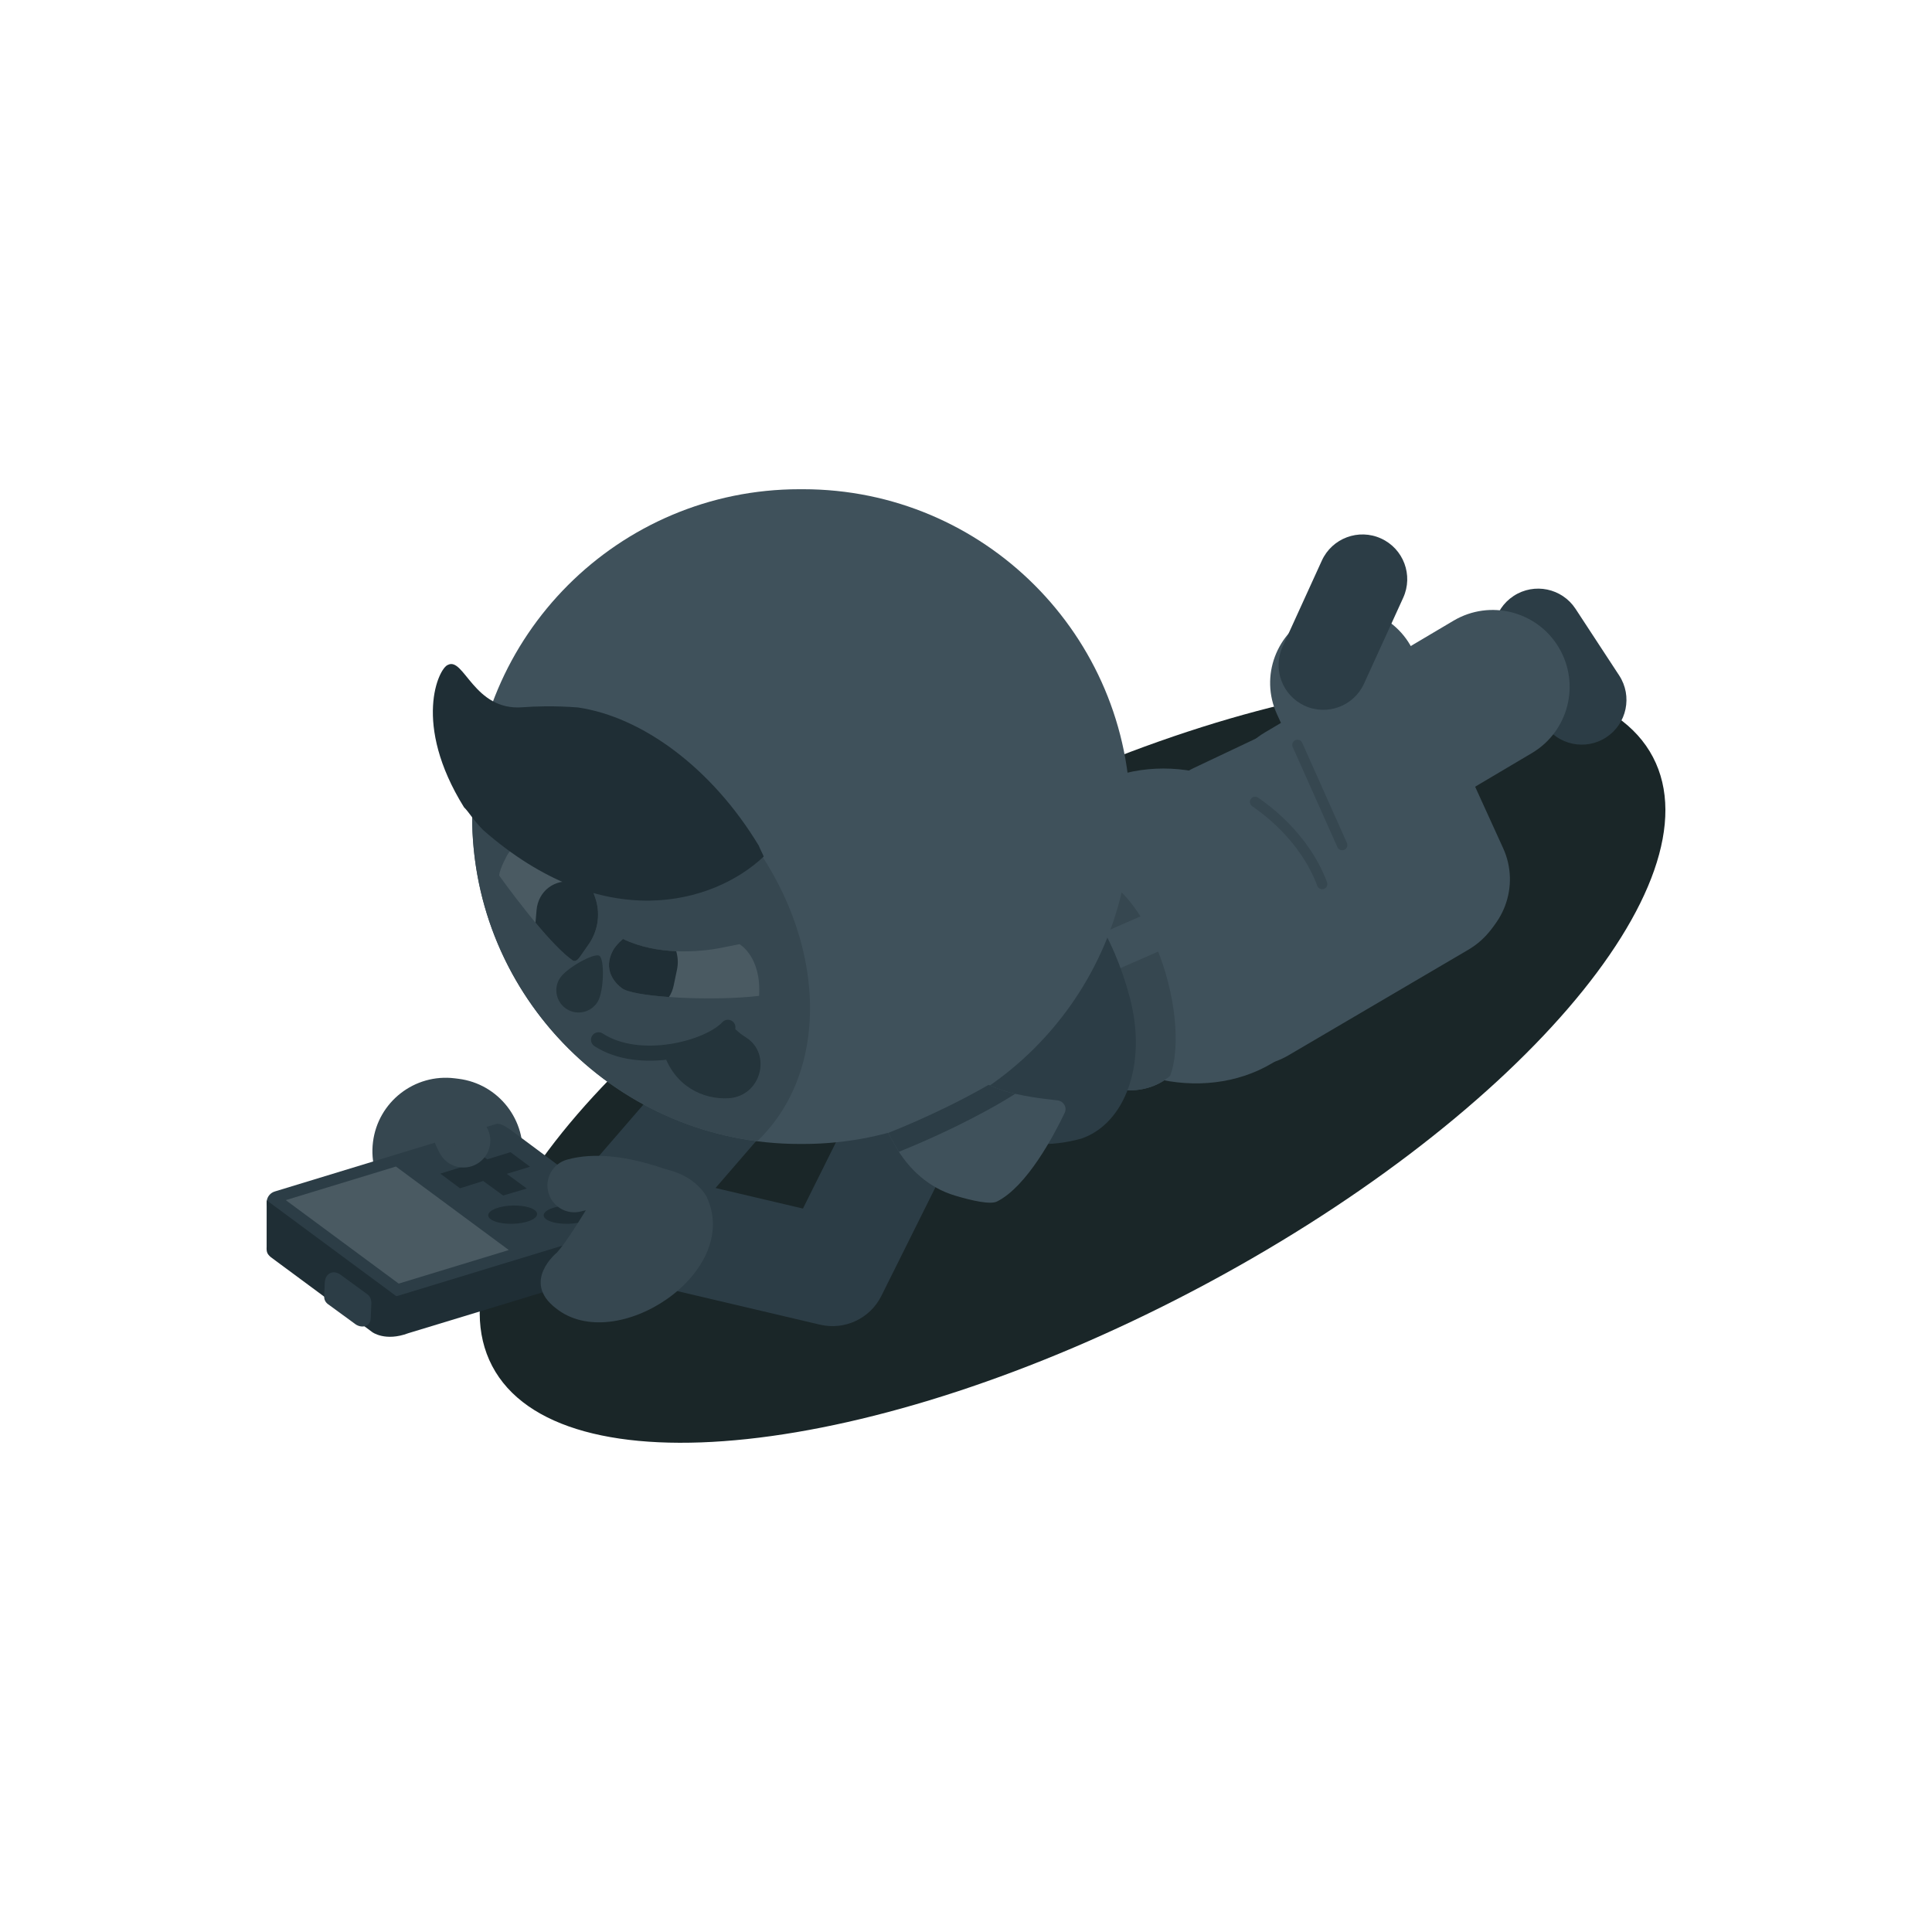 <svg width="1080" height="1080" viewBox="0 0 1080 1080" fill="none" xmlns="http://www.w3.org/2000/svg"><path d="M532.303 465.189C711.487 371.194 886.858 352.405 924.007 423.222C961.157 494.039 846.015 627.647 666.832 721.642C487.648 815.637 312.277 834.426 275.128 763.609C237.979 692.792 353.12 559.184 532.303 465.189Z" fill="#1A2628"/><path fill-rule="evenodd" clip-rule="evenodd" d="M458.943 549.29C471.685 560.308 473.083 579.569 462.065 592.31L353.179 718.235C342.161 730.976 322.9 732.374 310.158 721.356C297.416 710.338 296.019 691.078 307.036 678.336L415.923 552.411C426.94 539.67 446.201 538.272 458.943 549.29Z" fill="#2C3D46"/><path fill-rule="evenodd" clip-rule="evenodd" d="M208.501 638.393C211.309 615.924 231.801 599.986 254.27 602.795L256.27 603.045C278.738 605.853 294.676 626.345 291.868 648.813C289.059 671.282 268.568 687.22 246.099 684.412L244.099 684.162C221.63 681.353 205.692 660.861 208.501 638.393Z" fill="#364750"/><path fill-rule="evenodd" clip-rule="evenodd" d="M836.443 470.704C848.745 491.66 841.73 518.622 820.774 530.924L720.274 589.925C699.318 602.227 672.356 595.212 660.053 574.256C647.751 553.3 654.766 526.338 675.722 514.035L776.222 455.035C797.178 442.733 824.14 449.748 836.443 470.704Z" fill="#3F515B"/><path fill-rule="evenodd" clip-rule="evenodd" d="M768.08 425.853C777.537 445.818 769.019 469.669 749.054 479.126L701.554 501.626C681.589 511.083 657.738 502.565 648.281 482.6C638.824 462.635 647.342 438.784 667.307 429.327L714.807 406.827C734.772 397.37 758.623 405.888 768.08 425.853Z" fill="#3F515B"/><path fill-rule="evenodd" clip-rule="evenodd" d="M897.901 412.171C886.351 419.737 870.855 416.507 863.289 404.957L838.917 367.749C831.351 356.199 834.581 340.703 846.131 333.138C857.681 325.572 873.177 328.802 880.743 340.352L905.115 377.559C912.681 389.109 909.451 404.605 897.901 412.171Z" fill="#2C3D46"/><path fill-rule="evenodd" clip-rule="evenodd" d="M871.427 362.057C883.531 382.489 876.78 408.865 856.348 420.969L750.848 483.469C730.416 495.574 704.04 488.822 691.935 468.39C679.831 447.958 686.582 421.582 707.014 409.478L812.515 346.978C832.947 334.874 859.323 341.625 871.427 362.057Z" fill="#3F515B"/><path fill-rule="evenodd" clip-rule="evenodd" d="M734.61 343.529C755.718 333.912 780.626 343.229 790.243 364.337L840.265 474.138C849.881 495.246 840.565 520.154 819.457 529.771C798.348 539.387 773.44 530.071 763.824 508.962L713.801 399.162C704.185 378.053 713.501 353.146 734.61 343.529Z" fill="#3F515B"/><path fill-rule="evenodd" clip-rule="evenodd" d="M724.098 413.745C725.563 413.091 727.281 413.749 727.935 415.214L752.935 471.214C753.589 472.679 752.932 474.397 751.467 475.051C750.002 475.705 748.284 475.047 747.63 473.582L722.63 417.582C721.976 416.117 722.633 414.399 724.098 413.745Z" fill="#364750"/><path fill-rule="evenodd" clip-rule="evenodd" d="M772.028 301.019C784.591 306.748 790.13 321.576 784.402 334.138L762.499 382.169C756.77 394.732 741.942 400.272 729.379 394.543C716.817 388.814 711.277 373.986 717.005 361.423L738.909 313.392C744.637 300.83 759.465 295.29 772.028 301.019Z" fill="#2C3D46"/><path d="M349.106 691.036C349.106 691.036 222.273 729.196 221.062 728.772C220.46 728.579 151.54 677.115 151.54 677.115C149.92 675.914 149.137 674.197 149.065 672.479L149.121 671.315C149.466 668.896 151.121 666.692 153.921 665.95L276.336 628.624C278.246 627.968 279.541 627.447 285.807 631.896L349.874 679.525C355.041 681.883 354.541 689.384 349.106 691.036Z" fill="#2C3D46"/><path d="M353.441 684.425L353.48 704.157C353.363 706.56 349.965 708.167 347.693 708.932L228.243 745.27C215.374 750.105 208.112 744.676 208.112 744.676V744.667C207.766 744.468 151.507 702.846 151.507 702.846C149.314 701.052 148.913 699.821 149.05 696.991L149.065 672.481L149.135 671.027C149.135 671.027 220.951 724.148 221.275 724.378C221.599 724.608 222.058 724.478 222.058 724.478L353.441 684.425Z" fill="#1F2E35"/><path d="M221.322 652.098L284.438 698.78L222.868 717.546L159.738 670.876L221.322 652.098Z" fill="#4A5A62"/><path d="M205.486 723.614L190.493 712.665C186.756 709.801 181.879 711.245 181.538 717.088L181.223 724.513C181.146 726.324 181.771 727.735 183.164 728.896L198.09 739.795C201.79 742.878 207.034 741.808 207.237 736.996L207.591 728.642C207.672 726.748 206.991 724.768 205.486 723.614Z" fill="#2C3D46"/><path d="M285.368 644.071L272.383 648.075L261.157 640.011L248.325 643.963L259.153 652.014L246.15 656.069L257.147 664.262L270.125 660.173L281.251 668.302L294.486 664.389L283.297 656.187L296.294 652.21L285.368 644.071ZM294.374 683.004C300.619 681.222 302.079 677.996 297.813 675.804C293.625 673.653 285.359 673.252 279.182 674.9C272.89 676.579 270.982 679.783 275.099 682.068C279.295 684.397 288.007 684.82 294.374 683.004ZM325.374 683.004C331.619 681.222 333.078 677.996 328.812 675.804C324.624 673.653 316.359 673.252 310.182 674.9C303.89 676.579 301.982 679.783 306.099 682.068C310.295 684.397 319.008 684.82 325.374 683.004Z" fill="#1F2E35"/><path fill-rule="evenodd" clip-rule="evenodd" d="M271.182 628.175C274.286 623.952 275.083 618.223 272.773 613.107C269.364 605.556 260.479 602.199 252.929 605.608C245.848 608.805 242.105 614.805 240.888 620.712C239.836 625.816 240.667 630.549 241.43 633.56C242.251 636.802 243.415 639.641 244.283 641.542C244.734 642.528 245.145 643.349 245.457 643.949C245.615 644.25 245.749 644.501 245.855 644.693C245.908 644.789 245.953 644.872 245.991 644.939L246.041 645.028L246.062 645.064L246.075 645.088C246.077 645.091 246.079 645.095 258.931 637.748L246.079 645.095C250.191 652.287 259.354 654.784 266.546 650.672C273.714 646.574 276.219 637.458 272.164 630.277C272.151 630.253 272.115 630.186 272.06 630.082C271.949 629.869 271.773 629.519 271.571 629.078C271.437 628.783 271.306 628.479 271.182 628.175Z" fill="#364750"/><path d="M711.981 452.372C751.169 484.889 759.872 542.253 730.184 578.031C700.496 613.809 643.661 614.453 604.473 581.936C565.285 549.419 557.582 494.055 587.27 458.277C616.958 422.499 672.793 419.855 711.981 452.372ZM654.079 601.423C646.513 608.036 636.824 610.099 627.701 609.413C604.337 615.273 569.264 486.567 593.278 484.684C641.477 480.904 666.477 568.904 654.079 601.423Z" fill="#3F515B"/><path d="M654.079 601.424C646.513 608.037 636.824 610.1 627.701 609.414C604.337 615.274 569.264 486.567 593.278 484.684C641.477 480.904 666.477 568.905 654.079 601.424Z" fill="#364750"/><path fill-rule="evenodd" clip-rule="evenodd" d="M699.229 446.607C700.144 445.289 701.955 444.964 703.272 445.879C703.331 445.92 703.394 445.964 703.461 446.01C708.22 449.313 731.457 465.44 741.819 493.155C742.381 494.658 741.618 496.332 740.116 496.894C738.613 497.456 736.939 496.693 736.377 495.19C726.657 469.191 704.672 453.925 700.1 450.75C700.05 450.715 700.002 450.682 699.956 450.65C698.639 449.735 698.313 447.924 699.229 446.607Z" fill="#364750"/><path fill-rule="evenodd" clip-rule="evenodd" d="M600.026 528.648L659.527 502.647L668.336 522.807L608.836 548.807L600.026 528.648Z" fill="#3F515B"/><path d="M604.466 636.488C569.111 646.343 540.093 630.552 526.73 617.189C526.73 617.189 586.318 499.3 593.948 497.322C603.485 494.849 622.311 521.954 631.744 558.335C641.177 594.716 629.01 628.121 604.466 636.488Z" fill="#2C3D46"/><path fill-rule="evenodd" clip-rule="evenodd" d="M543.975 552.976C559.054 560.484 565.192 578.794 557.685 593.873L492.695 724.407C486.386 737.079 472.187 743.745 458.408 740.503L359.284 717.187C342.886 713.33 332.72 696.911 336.577 680.514C340.434 664.117 356.854 653.951 373.251 657.808L448.856 675.592L503.078 566.686C510.586 551.606 528.896 545.468 543.975 552.976Z" fill="#2C3D46"/><path d="M310.724 731.301C344.077 758.118 415.122 711.466 394.983 668.947C384.037 650.112 351.053 646.991 336.13 661.889C336.13 661.889 319.865 690.626 311.365 700.15C311.365 700.15 291.257 716.364 310.724 731.301Z" fill="#364750"/><path fill-rule="evenodd" clip-rule="evenodd" d="M353.874 679.294C343.314 676.356 332.572 675.033 325.054 677.129C317.073 679.353 308.801 674.686 306.577 666.706C304.353 658.726 309.02 650.454 317 648.23C332.73 643.846 350.137 647.115 361.913 650.391C368.12 652.117 373.487 654.058 377.307 655.567C379.226 656.325 380.777 656.983 381.875 657.464C382.425 657.705 382.863 657.902 383.178 658.046C383.336 658.118 383.463 658.176 383.558 658.221L383.677 658.277L383.719 658.296L383.742 658.307C383.745 658.308 383.748 658.31 377.409 671.682L383.748 658.31C391.234 661.858 394.426 670.803 390.877 678.289C387.332 685.768 378.401 688.961 370.919 685.429C370.916 685.427 370.912 685.425 370.909 685.424C370.908 685.423 370.908 685.423 370.907 685.423C370.904 685.421 370.901 685.42 370.898 685.419L377.323 671.864C370.898 685.419 370.901 685.42 370.904 685.421M353.874 679.294C358.834 680.673 363.183 682.243 366.285 683.469ZM366.285 683.469C367.828 684.078 369.04 684.593 369.84 684.944ZM369.84 684.944C370.239 685.119 370.534 685.252 370.714 685.334ZM370.714 685.334C370.804 685.375 370.865 685.404 370.897 685.418ZM370.897 685.418L370.909 685.424ZM370.907 685.423C370.908 685.423 370.908 685.423 370.909 685.424Z" fill="#364750"/><path fill-rule="evenodd" clip-rule="evenodd" d="M263.935 456.481C263.935 355.413 345.867 273.48 446.935 273.48H448.935C550.003 273.48 631.935 355.413 631.935 456.481C631.935 557.549 550.003 639.481 448.935 639.481H446.935C345.867 639.481 263.935 557.549 263.935 456.481Z" fill="#3F515B"/><path d="M272.773 400.137C267.035 417.887 263.935 436.823 263.935 456.483C263.935 549.535 333.385 626.366 423.278 637.969C468.174 594.979 461.159 513.226 407.116 454.224C368.596 412.17 316.471 392.904 272.773 400.137Z" fill="#364750"/><path d="M348.257 524.87C348.257 524.87 344.282 528.179 342.539 531.519C337.176 541.799 343.225 549.174 347.658 552.429C354.85 557.711 399.413 559.697 424.324 556.698C425.744 534.839 413.428 527.802 413.428 527.802L403.418 529.776C403.418 529.776 372.816 536.808 348.257 524.87Z" fill="#4A5A62"/><path d="M378.009 531.743C368.662 531.351 357.985 529.599 348.257 524.87C348.257 524.87 344.282 528.179 342.539 531.519C337.176 541.799 343.225 549.174 347.658 552.429C350.82 554.751 361.206 556.437 373.969 557.341C375.179 555.493 376.077 553.355 376.573 550.981L378.461 541.949C379.178 538.52 378.97 535.019 378.009 531.743Z" fill="#1F2E35"/><path d="M279.047 489.445C279.047 489.445 305.765 527.054 320.431 537.11C322.9 537.8 324.069 534.842 328.789 528.287C334.03 521.009 335.69 511.729 333.137 503.131C329.872 492.138 321.974 480.385 311.573 475.07C290.835 464.472 285.739 475.227 283.984 477.248C283.984 477.248 279.337 485.234 279.047 489.445Z" fill="#4A5A62"/><path d="M331.702 498.994C328.74 496.027 324.953 493.882 320.727 493.067C310.169 491.031 300.861 498.065 299.94 508.779L299.34 515.763C306.635 524.51 314.514 533.052 320.431 537.11C322.346 537.645 323.479 535.985 326.094 532.154C326.85 531.046 327.73 529.757 328.789 528.286C334.03 521.008 335.69 511.728 333.137 503.13C332.729 501.759 332.25 500.375 331.702 498.994Z" fill="#1F2E35"/><path d="M370.742 587.878C376.672 607.107 392.904 614.79 407.461 613.914C425.713 612.588 431.398 589.086 417.121 580.005C415.651 579.07 414.212 578.09 412.9 576.943C411.359 575.596 409.591 574.051 409.591 574.051L370.742 587.878Z" fill="#24343B"/><path d="M334.114 559.969C330.569 565.861 322.919 567.763 317.027 564.218C311.135 560.673 309.232 553.023 312.777 547.131C316.322 541.239 332.071 532.501 335.036 534.285C338.001 536.069 337.659 554.077 334.114 559.969Z" fill="#24343B"/><path fill-rule="evenodd" clip-rule="evenodd" d="M409.767 571.165C411.476 572.747 411.578 575.415 409.996 577.123C406.719 580.663 401.683 583.79 395.907 586.284C390.063 588.807 383.168 590.808 375.909 591.932C361.522 594.159 344.967 593.037 332.281 584.779C330.329 583.509 329.777 580.898 331.047 578.946C332.318 576.995 334.929 576.442 336.881 577.713C347.145 584.394 361.306 585.66 374.619 583.599C381.211 582.579 387.413 580.767 392.564 578.543C397.783 576.29 401.641 573.736 403.809 571.395C405.391 569.686 408.059 569.584 409.767 571.165Z" fill="#24343B"/><path d="M426.898 478.845C398.728 505.358 337.248 522.882 270.117 464.033C264.599 458.515 262.263 454.088 259.372 451.255C230.33 404.498 245.253 373.513 250.369 371.68C259.372 367.033 264.91 397.412 291.933 395.373C295.677 395.089 300.029 394.883 304.822 394.844C310.389 394.795 316.565 394.961 323.083 395.471C358.976 400.764 397.928 429.198 424.294 472.943C424.343 473.551 426.898 478.355 426.898 478.845Z" fill="#1F2E35"/><path d="M523.356 597.08C526.116 594.889 529.949 594.656 533.007 596.409C539.543 600.156 551.221 606.473 560.727 609.584C569.851 612.569 583.044 614.277 591.061 615.101C594.491 615.453 596.646 618.995 595.159 622.106C589.032 634.932 573.987 663.317 557.317 671.652C553.664 673.478 543.559 671.244 533.802 668.335C519.42 664.047 507.855 653.631 500.494 640.552L494.146 629.274C492.129 625.691 493.015 621.173 496.235 618.617L523.356 597.08Z" fill="#3F515B"/><path d="M502.48 643.857C512.816 639.7 523.612 634.916 533.998 629.856C545.932 624.041 557.608 617.728 567.532 611.44C565.124 610.886 562.819 610.268 560.727 609.584C558.134 608.736 555.38 607.649 552.613 606.44C545.326 610.661 537.225 614.935 528.742 619.068C518.021 624.292 506.919 629.181 496.439 633.348L500.493 640.552C501.125 641.674 501.787 642.776 502.48 643.857Z" fill="#2C3D46"/></svg>